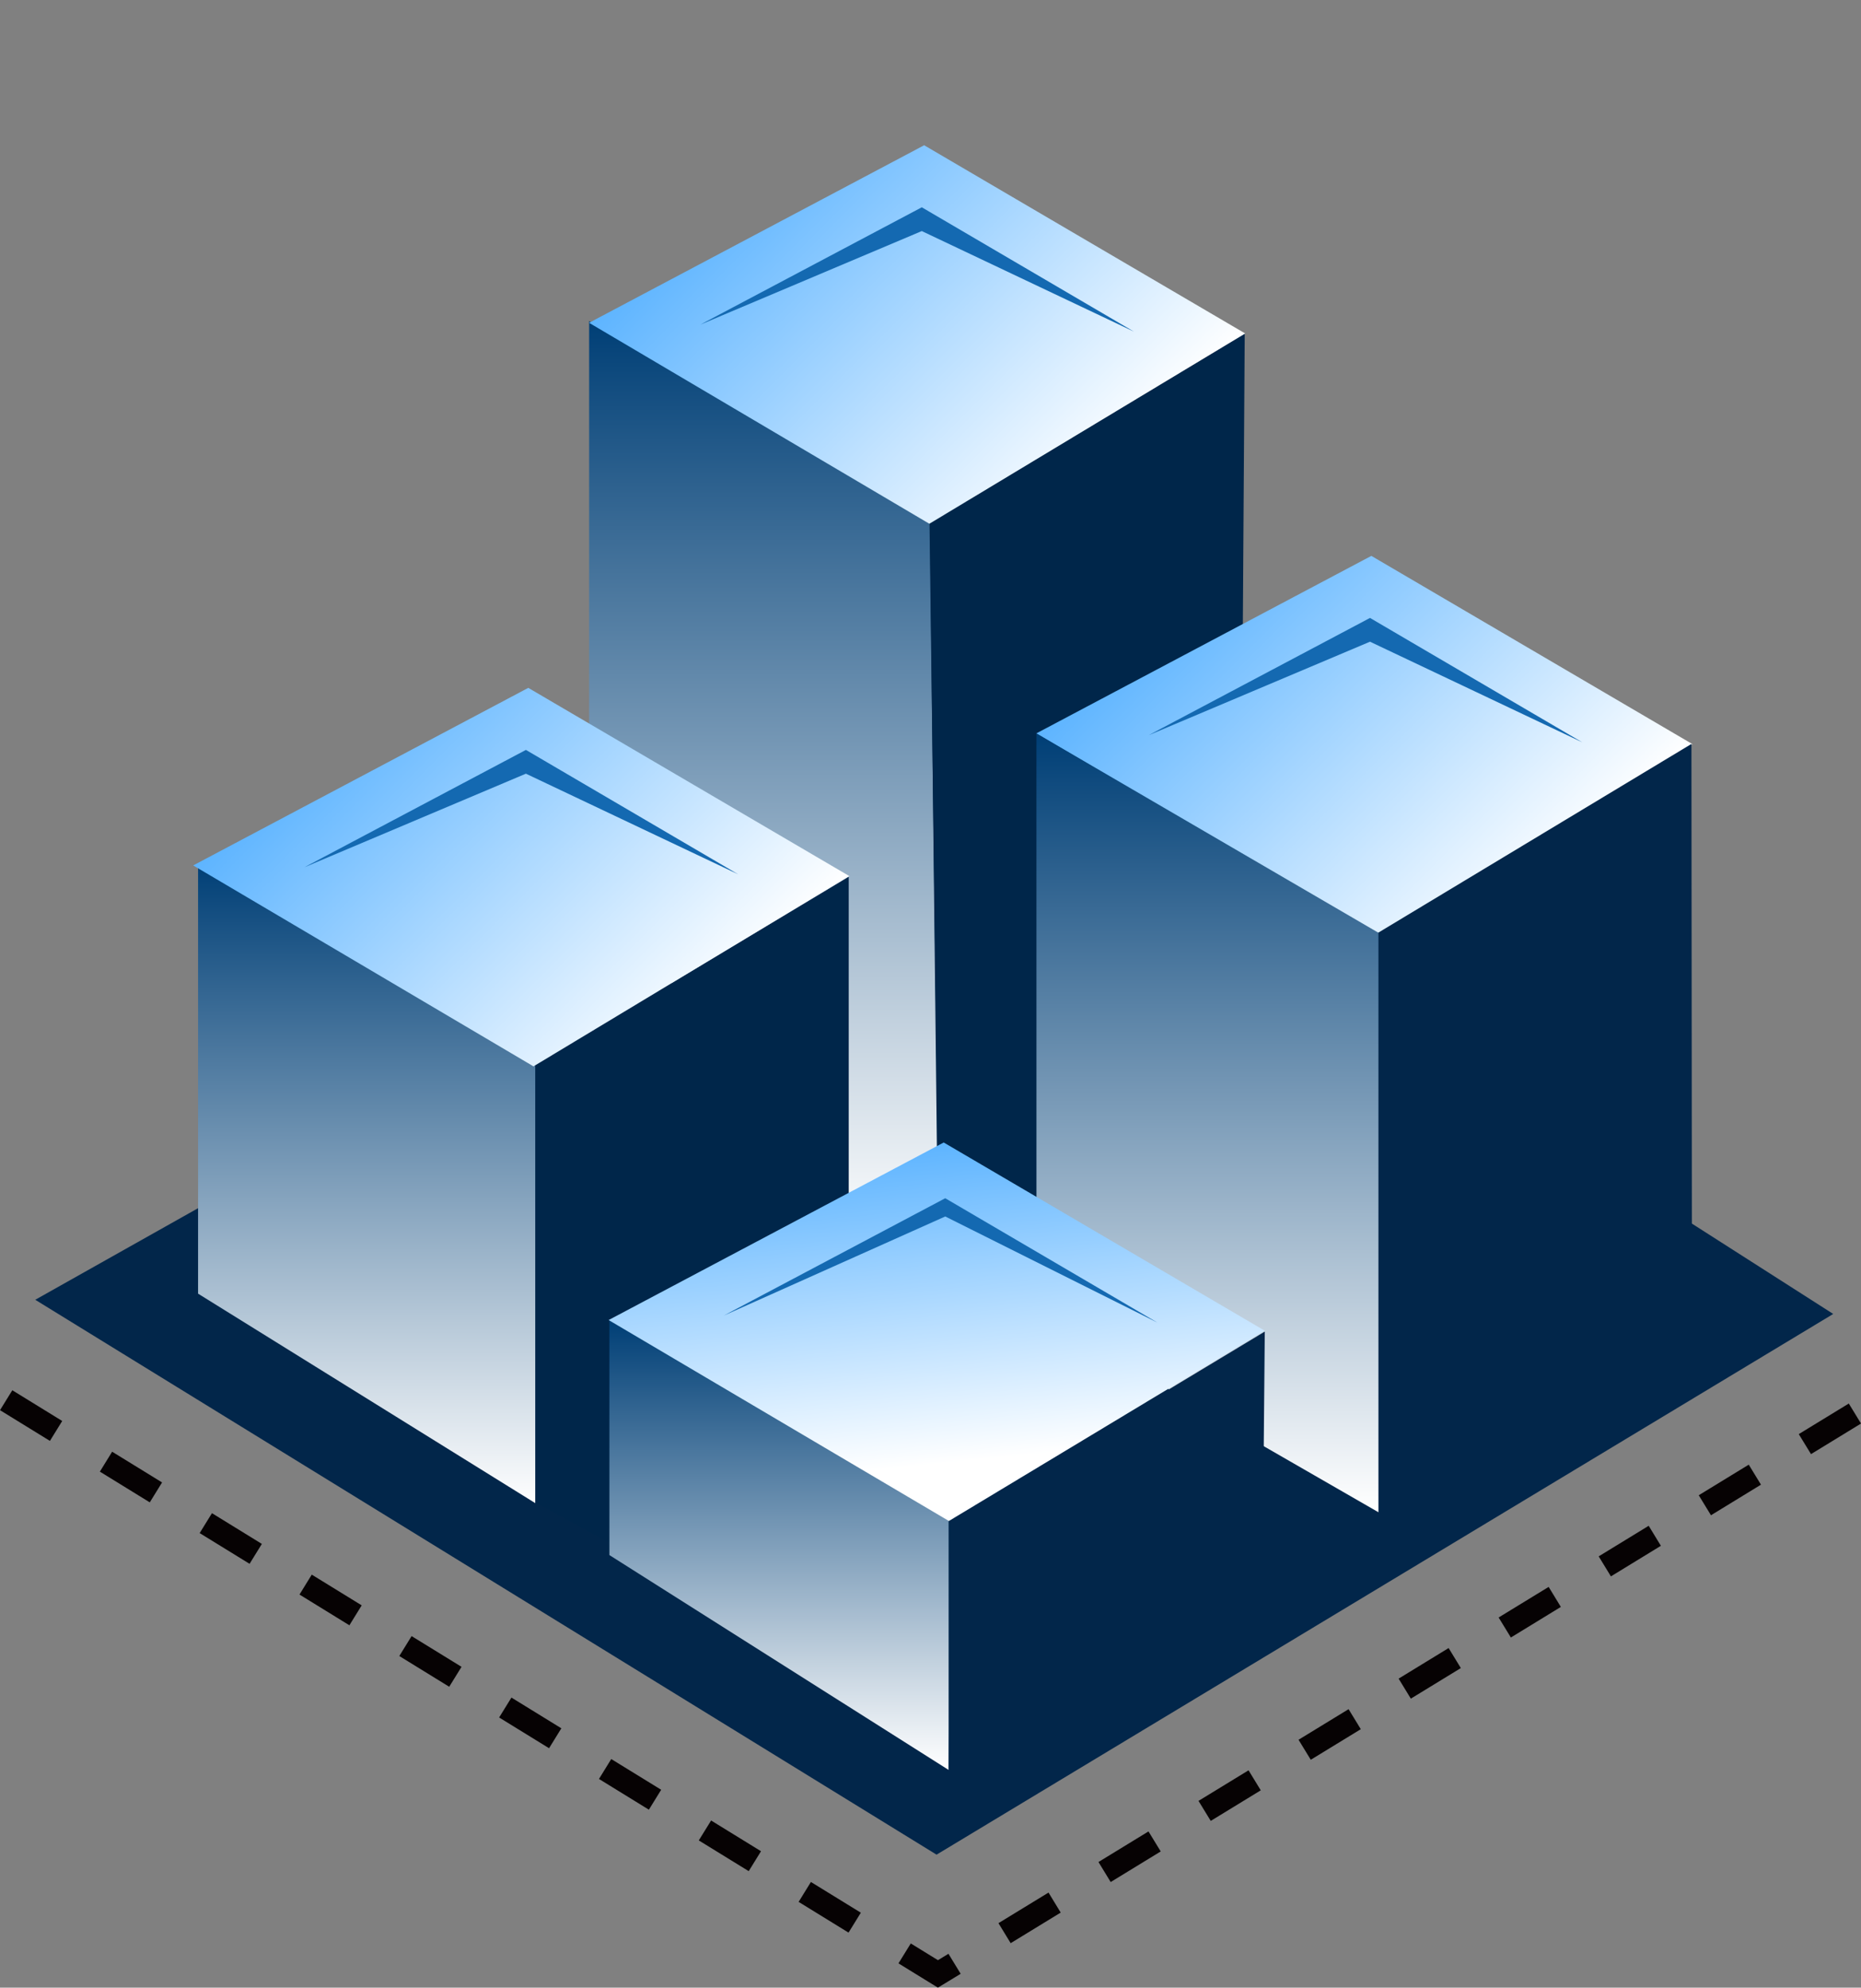<svg xmlns="http://www.w3.org/2000/svg" xmlns:xlink="http://www.w3.org/1999/xlink" width="261.691" height="279.438" viewBox="0 0 261.691 279.438">
    <rect x="0" y="0" width="261.691" height="279.438" fill="#808080" stroke="none"/>
    <defs>
        <linearGradient id="28c4e3n2zb" x1=".5" x2=".5" y2="1" gradientUnits="objectBoundingBox">
            <stop offset="0" stop-color="#003f76"/>
            <stop offset="1" stop-color="#fff"/>
        </linearGradient>
        <linearGradient id="a4hvvxopca" x1=".5" x2=".5" y2="1" gradientUnits="objectBoundingBox">
            <stop offset="0" stop-color="#5db4ff"/>
            <stop offset="1" stop-color="#fff"/>
        </linearGradient>
        <linearGradient id="oichqcacgc" x1=".672" y1=".136" x2=".246" y2=".678" xlink:href="#a4hvvxopca"/>
    </defs>
    <g data-name="Group 42">
        <g data-name="Group 38">
            <g data-name="Group 37">
                <g data-name="Group 36">
                    <path data-name="Path 173" d="m-13744.531-3648.166 126.74 78.009 126.088-76.016-116.528-74.482-103.986 54.316z" transform="translate(13749.488 3830.897)" style="fill:#02264a"/>
                    <path data-name="Path 172" d="m-13635.771-3763.938 3.658 104.858 18.054 4.4-2.775-105.178-10.972-10.2z" transform="translate(13752.848 3829.373)" style="fill:#02264a"/>
                    <path data-name="Path 171" d="M-13668.984-3783.815v68.542l28.874 61.078h20.3l-1.31-101.261" transform="translate(13751.826 3828.948)" style="fill:url(#28c4e3n2zb)"/>
                    <g data-name="Group 35">
                        <path data-name="Path 157" d="m-14227.181-2170.659 44.269-26.638-.521 80.493 17.969 25.819-58.271 87.4-49.479-24.232-9.7-5.3-38.845-29.321 12.627-23.867 26.215-8.027 44.32-26.6v58.5l12.433-17.26z" transform="translate(14357.943 2244.19)" style="fill:#00264a"/>
                        <path data-name="Path 148" d="m0 0 50.969 15.668L64.179 66.3 13.858 53.811z" transform="rotate(-45 96.199 -77.3)" style="fill:url(#a4hvvxopca)"/>
                        <path data-name="Path 149" d="m0 0 50.969 15.668L64.179 66.3 13.858 53.811z" transform="rotate(-45 197.324 -124.342)" style="fill:url(#a4hvvxopca)"/>
                        <path data-name="Path 152" d="m-14597.984-2037.025.078 81.314 44.126-27.151-.073-80.752z" transform="translate(14791.7 2168.203)" style="fill:#02264a"/>
                        <path data-name="Path 159" d="M-13244.836-2104.856v60.3l47.412 29.447v-61.449z" transform="translate(13272.689 2226.427)" style="fill:url(#28c4e3n2zb)"/>
                        <path data-name="Path 160" d="m-13189.729-2044.733 47.7 27.758v35.46l-47.7-30.206z" transform="translate(13275.422 2230.345)" style="fill:url(#28c4e3n2zb)"/>
                        <path data-name="Path 161" d="m-13133.48-2127.9 48.092 28.023v81.469l-16.455-9.474-5.9-3.132-25.732-16.906z" transform="translate(13279.221 2231.009)" style="fill:url(#28c4e3n2zb)"/>
                        <path data-name="Path 162" d="m0 0 33.68 10.354 8.737 33.463-11.1-31.1z" transform="rotate(-45 104.331 -96.063)" style="fill:#1469b1"/>
                        <path data-name="Path 163" d="m0 0 33.68 10.354 8.737 33.463-11.1-31.1z" transform="rotate(-45 205.53 -143.278)" style="fill:#1469b1"/>
                        <path data-name="Path 165" d="m0 0 50.969 15.668L64.179 66.3 13.858 53.811z" transform="rotate(-45 266.807 -10.519)" style="fill:url(#oichqcacgc)"/>
                        <path data-name="Path 166" d="m0 0 33.68 10.354 8.737 33.463-10.55-31.65z" transform="rotate(-45 274.145 -30.386)" style="fill:#1469b1"/>
                        <path data-name="Path 167" d="m0 0 50.969 15.668L64.179 66.3 13.858 53.811z" transform="rotate(-45 160.448 28.038)" style="fill:url(#a4hvvxopca)"/>
                        <path data-name="Path 168" d="m0 0 33.68 10.354 8.737 33.463-11.1-31.1z" transform="rotate(-45 168.58 9.278)" style="fill:#1469b1"/>
                        <path data-name="Path 169" d="m-14597.843-2036.6-.306 34.993 44.13-27.15.311-34.431z" transform="translate(14731.559 2250.392)" style="fill:#02264a"/>
                        <path data-name="Path 170" d="m-14375.651-1958.694-5.546-3.415 1.729-2.8 3.824 2.354 1.475-.9 1.719 2.814zm10.232-6.253-1.718-2.814 7.039-4.3 1.714 2.814zm-22.8-1.484-7.018-4.32 1.726-2.8 7.021 4.32zm36.863-7.111-1.719-2.815 7.035-4.3 1.719 2.814zm-50.9-1.53-7.021-4.321 1.732-2.8 7.018 4.32zm64.968-7.064-1.718-2.813 7.035-4.3 1.719 2.814zm-79.007-1.577-7.018-4.32 1.726-2.8 7.021 4.32zm93.074-7.018-1.719-2.813 7.036-4.3 1.718 2.813zm-107.109-1.623-7.021-4.321 1.729-2.8 7.018 4.321zm121.18-6.97-1.718-2.813 7.031-4.3 1.719 2.814zm-135.222-1.671-7.018-4.321 1.729-2.8 7.021 4.32zm149.289-6.924-1.722-2.814 7.035-4.3 1.715 2.813zm-163.325-1.718-7.018-4.321 1.726-2.8 7.021 4.32zm177.392-6.875-1.718-2.814 7.031-4.3 1.715 2.815zm-191.43-1.766-7.018-4.32 1.729-2.8 7.018 4.321zm205.5-6.827-1.719-2.814 7.032-4.3 1.718 2.813zm-219.532-1.813-7.018-4.321 1.725-2.8 7.021 4.32zm233.6-6.782-1.722-2.813 7.035-4.3 1.719 2.813zm-247.642-1.86-7.018-4.32 1.729-2.8 7.018 4.321z" transform="translate(14507.539 2238.131)" style="fill:#060203"/>
                    </g>
                </g>
            </g>
        </g>
    </g>
</svg>
